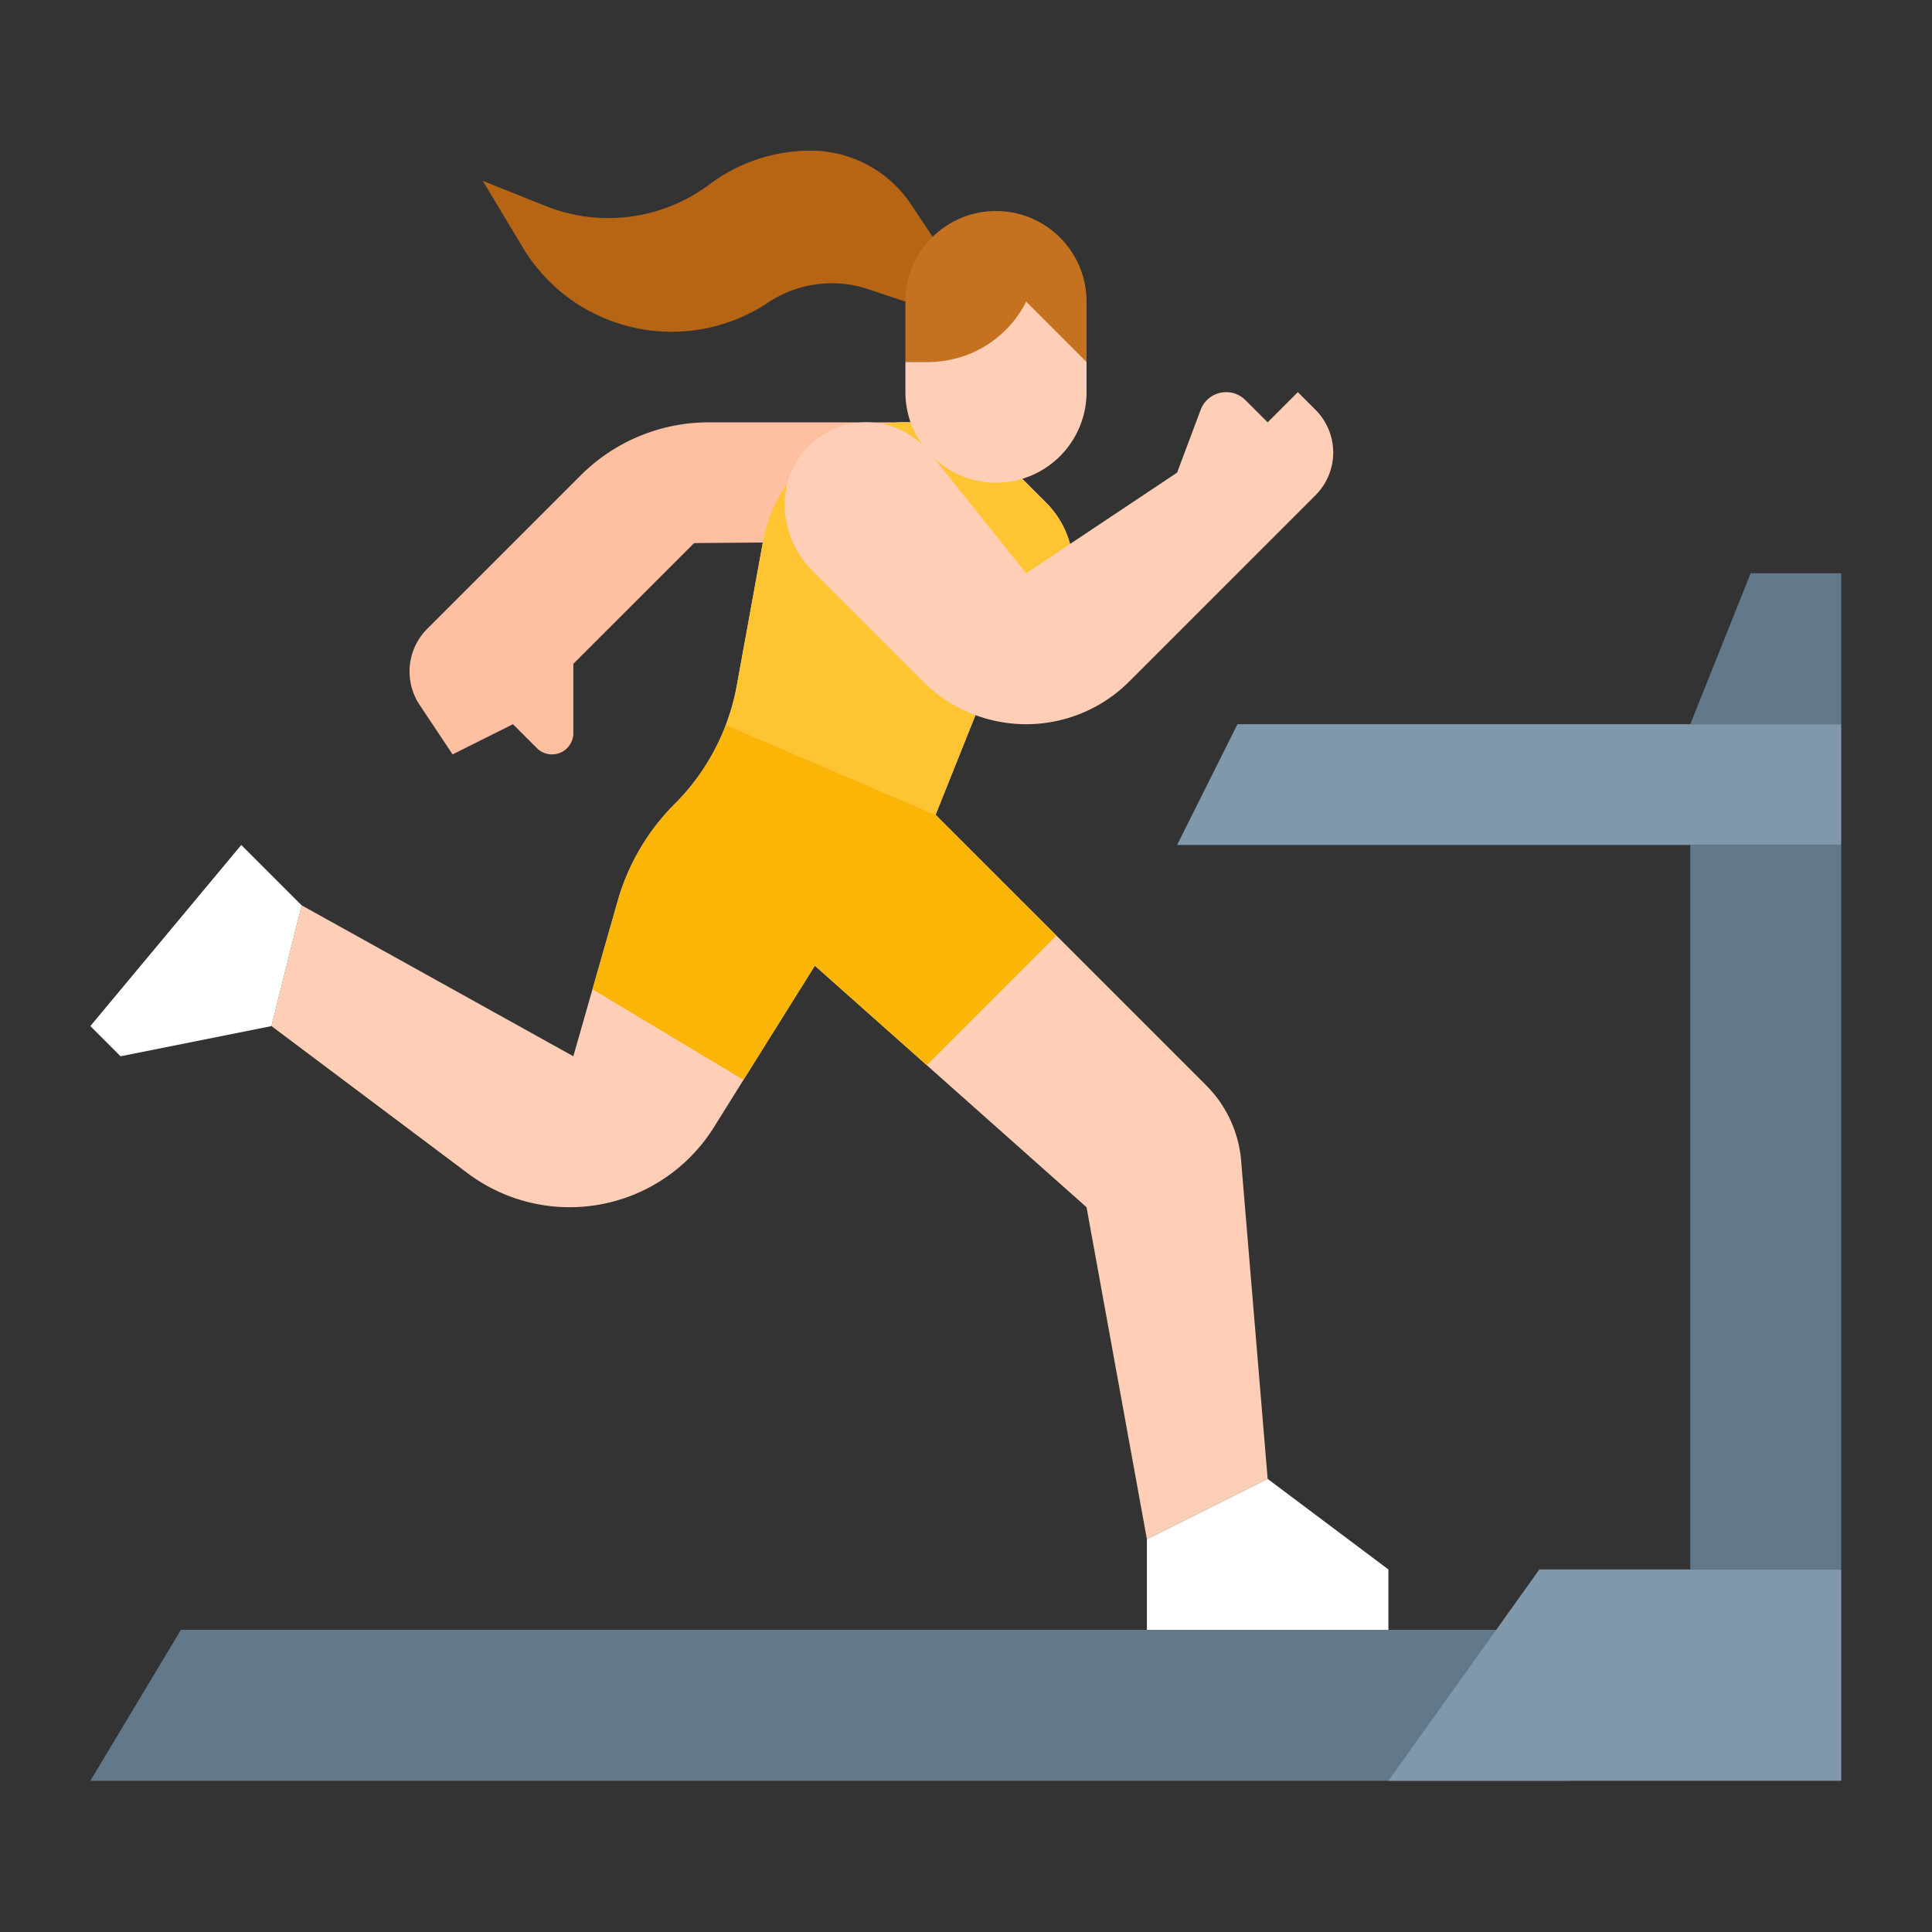 <?xml version="1.0"?>
<svg xmlns="http://www.w3.org/2000/svg" xmlns:xlink="http://www.w3.org/1999/xlink" xmlns:svgjs="http://svgjs.com/svgjs" version="1.1" width="512" height="512" x="0" y="0" viewBox="0 0 512 512" style="enable-background:new 0 0 512 512" xml:space="preserve" class=""><rect x="0" y="0" width="512" height="512" fill="#333333" stroke="none"/><g><path xmlns="http://www.w3.org/2000/svg" d="m247.942 111.923h-60.118a48 48 0 0 0 -33.941 14.059l-40.666 40.666a16 16 0 0 0 -1.999 20.189l8.724 13.086 16-8 6.343 6.343a5.657 5.657 0 0 0 4 1.657 5.657 5.657 0 0 0 5.657-5.657v-18.343l32-32 64-.516z" fill="#ffbfa1" data-original="#ffbfa1" style="" class=""/><path xmlns="http://www.w3.org/2000/svg" d="m335.942 391.923-32 16-16-88-42.35-37.65-29.65-26.35-18.91 30.25-7.85 12.57a45.077 45.077 0 0 1 -65.26 12.17l-51.98-38.99 8-32 72 40 5.07-17.76 6.7-23.44a59.323 59.323 0 0 1 15.11-25.68 59.389 59.389 0 0 0 16.44-31.37l6.96-38.27a38.333 38.333 0 0 1 37.72-31.48h16l21.29 21.29a24.508 24.508 0 0 1 -6.37 39.25l-6.92 3.46-16 40 32 32 39.71 39.71a32.015 32.015 0 0 1 9.26 19.97z" fill="#ffceb6" data-original="#ffceb6" style=""/><path xmlns="http://www.w3.org/2000/svg" d="m247.942 63.923-6.51-9.765a31.966 31.966 0 0 0 -26.598-14.235 44.676 44.676 0 0 0 -26.806 8.935 44.676 44.676 0 0 1 -43.398 5.74l-16.688-6.675 10.591 17.651a46.032 46.032 0 0 0 39.472 22.349 46.032 46.032 0 0 0 25.534-7.731 30.48 30.48 0 0 1 26.546-3.555l9.858 3.286h8z" fill="#b66514" data-original="#b66514" style=""/><path xmlns="http://www.w3.org/2000/svg" d="m415.942 471.923h-392l24-40h368z" fill="#62798c" data-original="#62798c" style=""/><path xmlns="http://www.w3.org/2000/svg" d="m487.942 471.923h-120l40-56h80z" fill="#8098ab" data-original="#8098ab" style="" class=""/><path xmlns="http://www.w3.org/2000/svg" d="m447.942 223.923h40v192h-40z" fill="#62798c" data-original="#62798c" style=""/><path xmlns="http://www.w3.org/2000/svg" d="m311.942 223.923 16-32h160v32z" fill="#8098ab" data-original="#8098ab" style="" class=""/><path xmlns="http://www.w3.org/2000/svg" d="m284.412 150.543a24.518 24.518 0 0 1 -13.55 21.92l-6.92 3.46-16 40-55.58-23.82a59.903 59.903 0 0 0 2.9-10.43l6.96-38.27a38.333 38.333 0 0 1 37.72-31.48h16l21.29 21.29a24.501 24.501 0 0 1 7.18 17.33z" fill="#ffc431" data-original="#ffc431" style="" class=""/><path xmlns="http://www.w3.org/2000/svg" d="m246.431 120.034 25.511 31.889 40-26.667 6.242-16.645a7.225 7.225 0 0 1 6.765-4.688 7.225 7.225 0 0 1 5.109 2.116l5.884 5.884 8-8 4.686 4.686a16 16 0 0 1 0 22.627l-49.373 49.373a38.627 38.627 0 0 1 -27.314 11.314 38.627 38.627 0 0 1 -27.314-11.314l-29.341-29.341a25.078 25.078 0 0 1 -7.345-17.733 21.612 21.612 0 0 1 21.612-21.612 21.612 21.612 0 0 1 16.877 8.111z" fill="#ffceb6" data-original="#ffceb6" style=""/><path xmlns="http://www.w3.org/2000/svg" d="m303.942 407.923v24h64v-16l-32-24z" fill="#ffffff" data-original="#d1e4ff" style="" class=""/><path xmlns="http://www.w3.org/2000/svg" d="m71.942 271.923-40 8-8-8 40-48 16 16z" fill="#ffffff" data-original="#d1e4ff" style="" class=""/><path xmlns="http://www.w3.org/2000/svg" d="m279.942 247.923-34.35 34.35-29.65-26.35-18.91 30.25-40.02-24.01 6.7-23.44a59.323 59.323 0 0 1 15.11-25.68 59.479 59.479 0 0 0 13.54-20.94l55.58 23.82z" fill="#fbb506" data-original="#548aff" style="" class=""/><path xmlns="http://www.w3.org/2000/svg" d="m287.942 95.923v-16a24 24 0 0 0 -24-24h-0a24 24 0 0 0 -24 24v16z" fill="#c47220" data-original="#c47220" style=""/><path xmlns="http://www.w3.org/2000/svg" d="m239.942 95.923h6.111a28.944 28.944 0 0 0 25.889-16l16 16v8a24 24 0 0 1 -24 24h-0a24 24 0 0 1 -24-24z" fill="#ffceb6" data-original="#ffceb6" style=""/><path xmlns="http://www.w3.org/2000/svg" d="m447.942 191.923 16-40h24v40z" fill="#62798c" data-original="#62798c" style=""/></g></svg>
